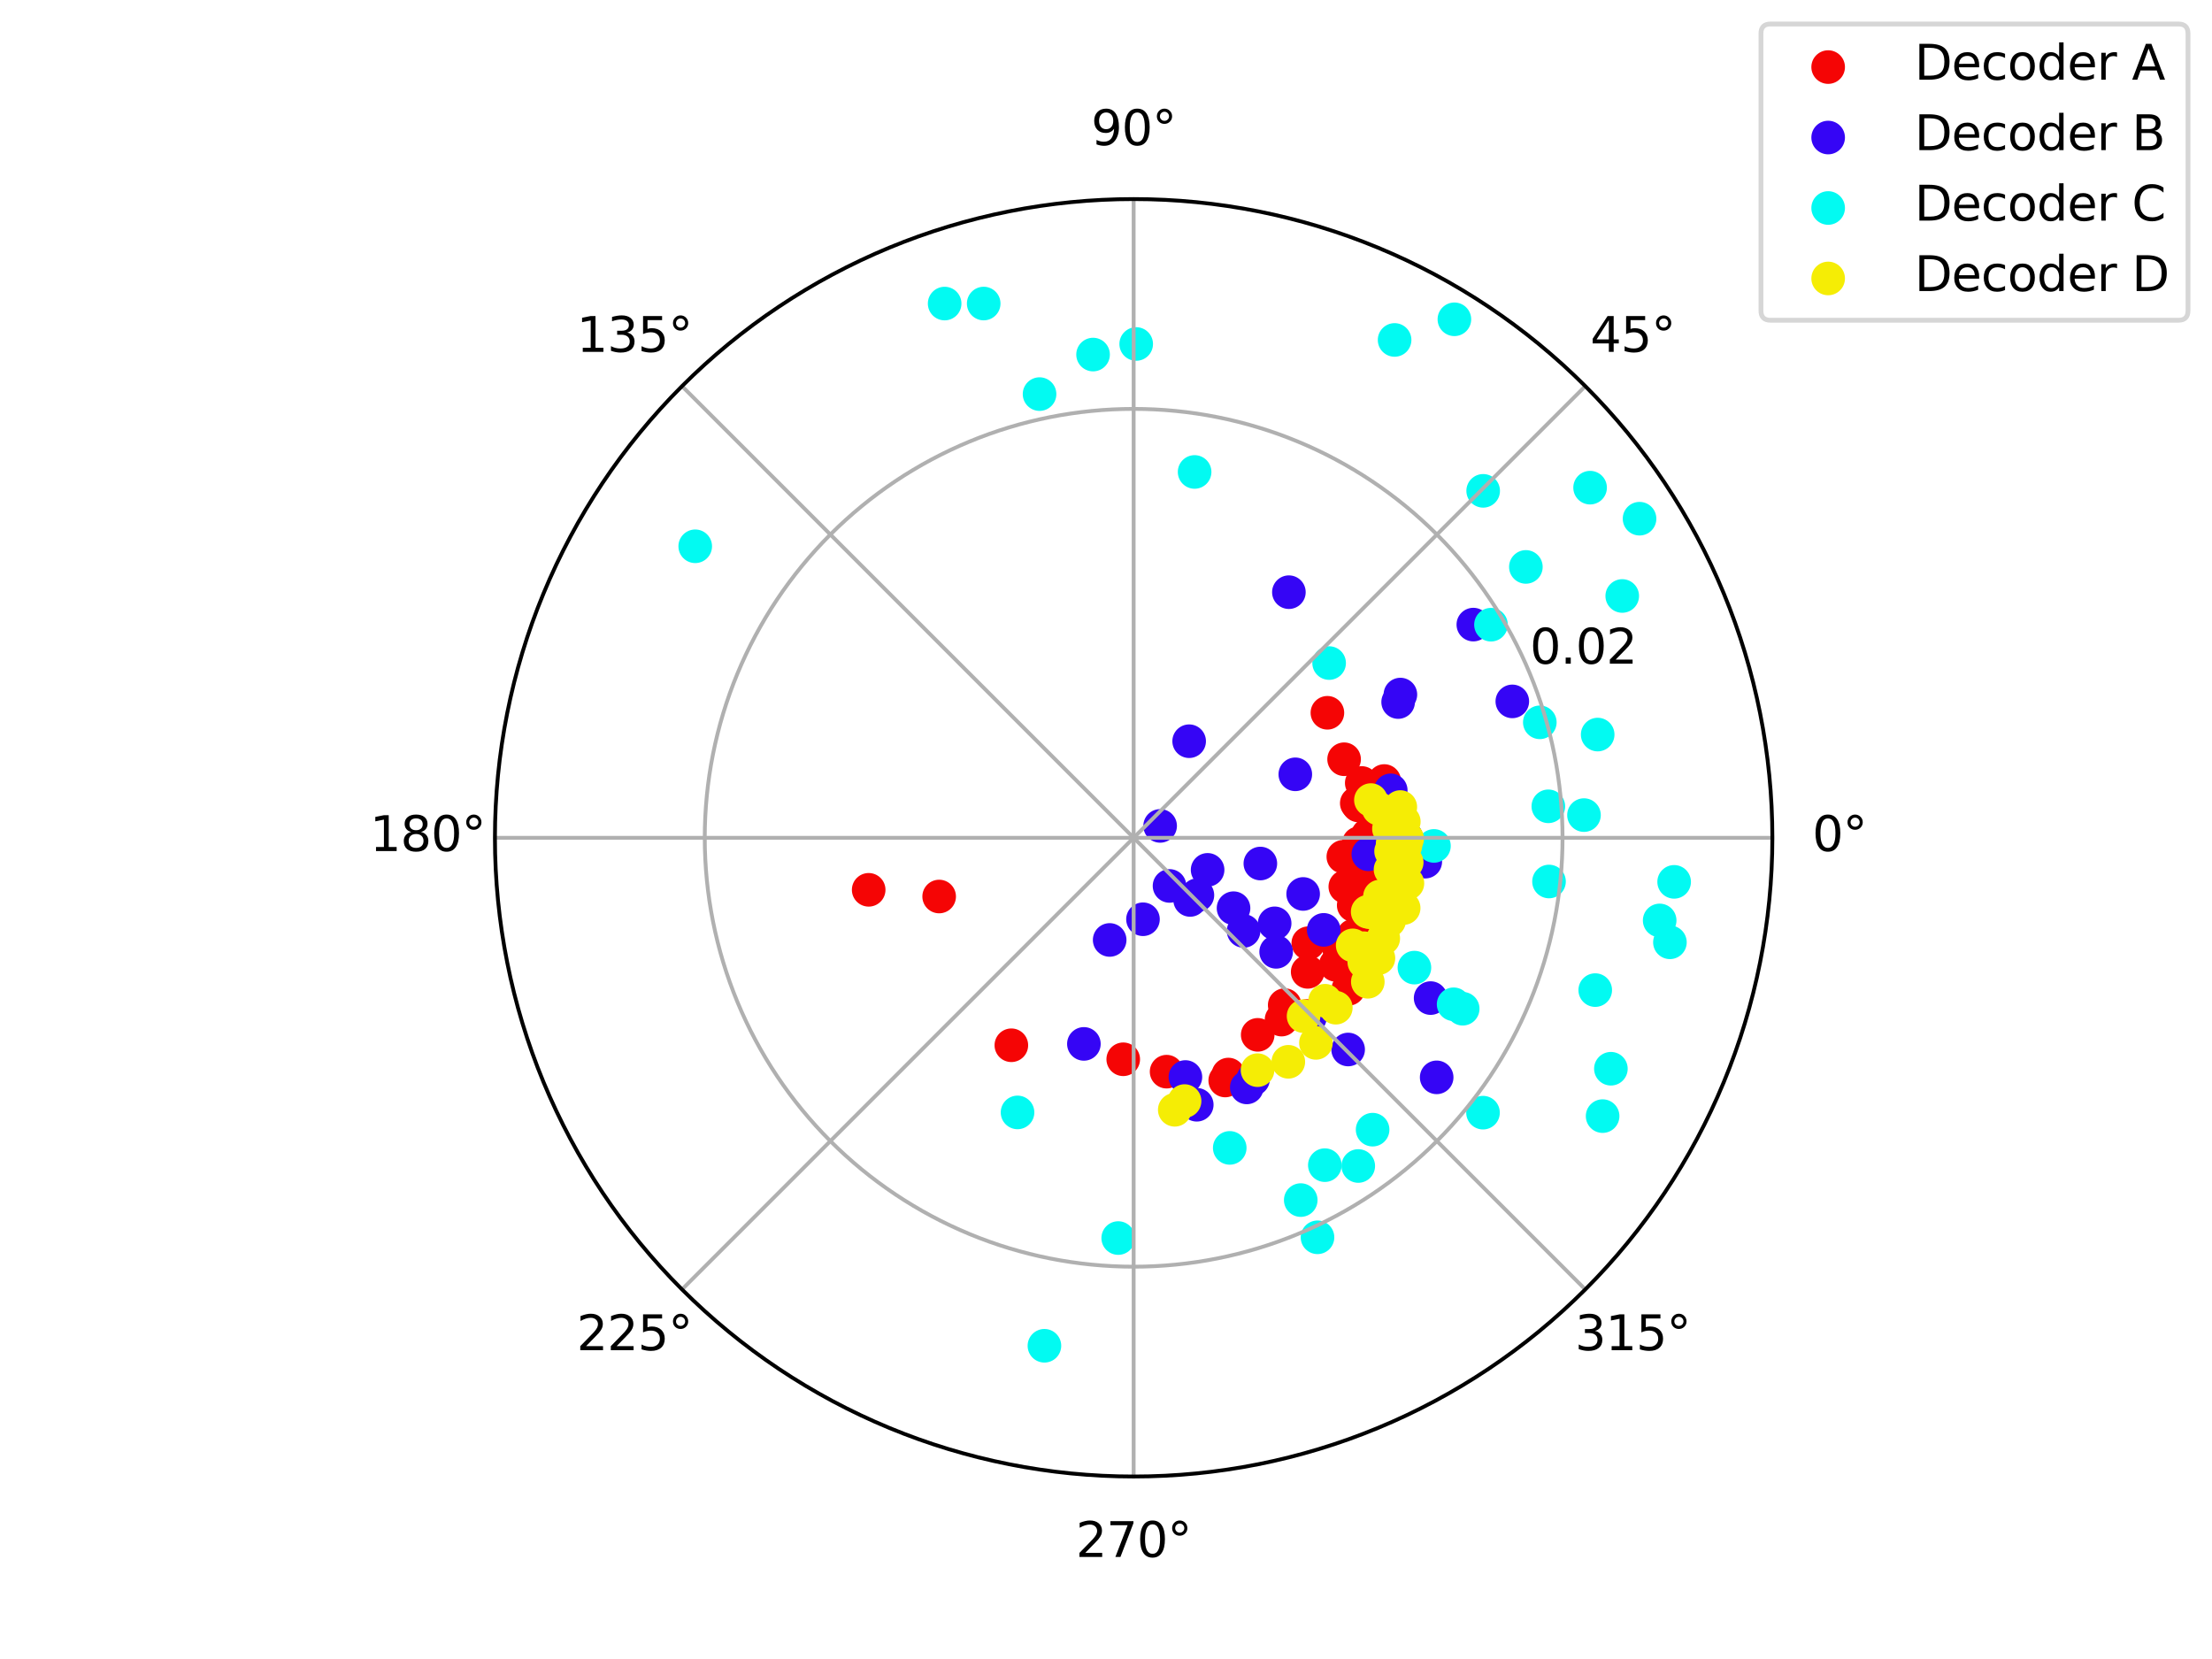 <?xml version="1.0" encoding="utf-8" standalone="no"?>
<!DOCTYPE svg PUBLIC "-//W3C//DTD SVG 1.1//EN"
  "http://www.w3.org/Graphics/SVG/1.1/DTD/svg11.dtd">
<svg xmlns:xlink="http://www.w3.org/1999/xlink" width="460.8pt" height="345.6pt" viewBox="0 0 460.8 345.6" xmlns="http://www.w3.org/2000/svg" version="1.1">
 <defs>
  <style type="text/css">*{stroke-linejoin: round; stroke-linecap: butt}</style>
 </defs>
 <g id="figure_1">
  <g id="patch_1">
   <path d="M 0 345.6 
L 460.8 345.6 
L 460.8 0 
L 0 0 
z
" style="fill: #ffffff"/>
  </g>
  <g id="axes_1">
   <g id="patch_2">
    <path d="M 369.216 174.528 
C 369.216 157.055 365.774 139.752 359.088 123.61 
C 352.401 107.467 342.6 92.798 330.245 80.443 
C 317.89 68.088 303.221 58.287 287.078 51.6 
C 270.936 44.914 253.633 41.472 236.16 41.472 
C 218.687 41.472 201.384 44.914 185.242 51.6 
C 169.099 58.287 154.43 68.088 142.075 80.443 
C 129.72 92.798 119.919 107.467 113.232 123.61 
C 106.546 139.752 103.104 157.055 103.104 174.528 
C 103.104 192.001 106.546 209.304 113.232 225.446 
C 119.919 241.589 129.72 256.258 142.075 268.613 
C 154.43 280.968 169.099 290.769 185.242 297.456 
C 201.384 304.142 218.687 307.584 236.16 307.584 
C 253.633 307.584 270.936 304.142 287.078 297.456 
C 303.221 290.769 317.89 280.968 330.245 268.613 
C 342.6 256.258 352.401 241.589 359.088 225.446 
C 365.774 209.304 369.216 192.001 369.216 174.528 
M 236.16 174.528 
C 236.16 174.528 236.16 174.528 236.16 174.528 
C 236.16 174.528 236.16 174.528 236.16 174.528 
C 236.16 174.528 236.16 174.528 236.16 174.528 
C 236.16 174.528 236.16 174.528 236.16 174.528 
C 236.16 174.528 236.16 174.528 236.16 174.528 
C 236.16 174.528 236.16 174.528 236.16 174.528 
C 236.16 174.528 236.16 174.528 236.16 174.528 
C 236.16 174.528 236.16 174.528 236.16 174.528 
C 236.16 174.528 236.16 174.528 236.16 174.528 
C 236.16 174.528 236.16 174.528 236.16 174.528 
C 236.16 174.528 236.16 174.528 236.16 174.528 
C 236.16 174.528 236.16 174.528 236.16 174.528 
C 236.16 174.528 236.16 174.528 236.16 174.528 
C 236.16 174.528 236.16 174.528 236.16 174.528 
C 236.16 174.528 236.16 174.528 236.16 174.528 
C 236.16 174.528 236.16 174.528 236.16 174.528 
M 369.216 174.528 
z
" style="fill: #ffffff"/>
   </g>
   <g id="PathCollection_1">
    <defs>
     <path id="me23d773d91" d="M 0 3 
C 0.796 3 1.559 2.684 2.121 2.121 
C 2.684 1.559 3 0.796 3 0 
C 3 -0.796 2.684 -1.559 2.121 -2.121 
C 1.559 -2.684 0.796 -3 0 -3 
C -0.796 -3 -1.559 -2.684 -2.121 -2.121 
C -2.684 -1.559 -3 -0.796 -3 0 
C -3 0.796 -2.684 1.559 -2.121 2.121 
C -1.559 2.684 -0.796 3 0 3 
z
" style="stroke: #f50505"/>
    </defs>
    <g clip-path="url(#p194fa18417)">
     <use xlink:href="#me23d773d91" x="281.481" y="203.711" style="fill: #f50505; stroke: #f50505"/>
     <use xlink:href="#me23d773d91" x="283.009" y="167.795" style="fill: #f50505; stroke: #f50505"/>
     <use xlink:href="#me23d773d91" x="291.278" y="176.873" style="fill: #f50505; stroke: #f50505"/>
     <use xlink:href="#me23d773d91" x="280.898" y="205.999" style="fill: #f50505; stroke: #f50505"/>
     <use xlink:href="#me23d773d91" x="281.523" y="202.877" style="fill: #f50505; stroke: #f50505"/>
     <use xlink:href="#me23d773d91" x="282.45" y="194.84" style="fill: #f50505; stroke: #f50505"/>
     <use xlink:href="#me23d773d91" x="276.521" y="148.485" style="fill: #f50505; stroke: #f50505"/>
     <use xlink:href="#me23d773d91" x="288.364" y="162.701" style="fill: #f50505; stroke: #f50505"/>
     <use xlink:href="#me23d773d91" x="266.97" y="212.401" style="fill: #f50505; stroke: #f50505"/>
     <use xlink:href="#me23d773d91" x="195.644" y="186.761" style="fill: #f50505; stroke: #f50505"/>
     <use xlink:href="#me23d773d91" x="284.944" y="174.016" style="fill: #f50505; stroke: #f50505"/>
     <use xlink:href="#me23d773d91" x="285.635" y="181.394" style="fill: #f50505; stroke: #f50505"/>
     <use xlink:href="#me23d773d91" x="283.064" y="175.658" style="fill: #f50505; stroke: #f50505"/>
     <use xlink:href="#me23d773d91" x="284.719" y="185.958" style="fill: #f50505; stroke: #f50505"/>
     <use xlink:href="#me23d773d91" x="280.253" y="184.713" style="fill: #f50505; stroke: #f50505"/>
     <use xlink:href="#me23d773d91" x="280.002" y="158.164" style="fill: #f50505; stroke: #f50505"/>
     <use xlink:href="#me23d773d91" x="267.629" y="209.384" style="fill: #f50505; stroke: #f50505"/>
     <use xlink:href="#me23d773d91" x="282.641" y="167.322" style="fill: #f50505; stroke: #f50505"/>
     <use xlink:href="#me23d773d91" x="286.143" y="178.586" style="fill: #f50505; stroke: #f50505"/>
     <use xlink:href="#me23d773d91" x="262.002" y="215.577" style="fill: #f50505; stroke: #f50505"/>
     <use xlink:href="#me23d773d91" x="272.538" y="196.487" style="fill: #f50505; stroke: #f50505"/>
     <use xlink:href="#me23d773d91" x="279.84" y="178.474" style="fill: #f50505; stroke: #f50505"/>
     <use xlink:href="#me23d773d91" x="286.269" y="173.9" style="fill: #f50505; stroke: #f50505"/>
     <use xlink:href="#me23d773d91" x="290.122" y="167.661" style="fill: #f50505; stroke: #f50505"/>
     <use xlink:href="#me23d773d91" x="284.667" y="180.31" style="fill: #f50505; stroke: #f50505"/>
     <use xlink:href="#me23d773d91" x="282.003" y="188.589" style="fill: #f50505; stroke: #f50505"/>
     <use xlink:href="#me23d773d91" x="283.677" y="163.109" style="fill: #f50505; stroke: #f50505"/>
     <use xlink:href="#me23d773d91" x="284.374" y="175.527" style="fill: #f50505; stroke: #f50505"/>
     <use xlink:href="#me23d773d91" x="282.274" y="197.654" style="fill: #f50505; stroke: #f50505"/>
     <use xlink:href="#me23d773d91" x="243.024" y="223.247" style="fill: #f50505; stroke: #f50505"/>
     <use xlink:href="#me23d773d91" x="278.262" y="201" style="fill: #f50505; stroke: #f50505"/>
     <use xlink:href="#me23d773d91" x="279.002" y="197.782" style="fill: #f50505; stroke: #f50505"/>
     <use xlink:href="#me23d773d91" x="180.963" y="185.366" style="fill: #f50505; stroke: #f50505"/>
     <use xlink:href="#me23d773d91" x="281.919" y="194.925" style="fill: #f50505; stroke: #f50505"/>
     <use xlink:href="#me23d773d91" x="272.254" y="211.647" style="fill: #f50505; stroke: #f50505"/>
     <use xlink:href="#me23d773d91" x="285.013" y="173.924" style="fill: #f50505; stroke: #f50505"/>
     <use xlink:href="#me23d773d91" x="255.894" y="223.847" style="fill: #f50505; stroke: #f50505"/>
     <use xlink:href="#me23d773d91" x="272.413" y="202.458" style="fill: #f50505; stroke: #f50505"/>
     <use xlink:href="#me23d773d91" x="233.991" y="220.667" style="fill: #f50505; stroke: #f50505"/>
     <use xlink:href="#me23d773d91" x="210.683" y="217.747" style="fill: #f50505; stroke: #f50505"/>
     <use xlink:href="#me23d773d91" x="255.236" y="225.086" style="fill: #f50505; stroke: #f50505"/>
    </g>
   </g>
   <g id="PathCollection_2">
    <defs>
     <path id="mc0450aae2a" d="M 0 3 
C 0.796 3 1.559 2.684 2.121 2.121 
C 2.684 1.559 3 0.796 3 0 
C 3 -0.796 2.684 -1.559 2.121 -2.121 
C 1.559 -2.684 0.796 -3 0 -3 
C -0.796 -3 -1.559 -2.684 -2.121 -2.121 
C -2.684 -1.559 -3 -0.796 -3 0 
C -3 0.796 -2.684 1.559 -2.121 2.121 
C -1.559 2.684 -0.796 3 0 3 
z
" style="stroke: #3505f5"/>
    </defs>
    <g clip-path="url(#p194fa18417)">
     <use xlink:href="#mc0450aae2a" x="238.105" y="191.498" style="fill: #3505f5; stroke: #3505f5"/>
     <use xlink:href="#mc0450aae2a" x="292.906" y="174.528" style="fill: #3505f5; stroke: #3505f5"/>
     <use xlink:href="#mc0450aae2a" x="292.906" y="174.528" style="fill: #3505f5; stroke: #3505f5"/>
     <use xlink:href="#mc0450aae2a" x="249.306" y="230.14" style="fill: #3505f5; stroke: #3505f5"/>
     <use xlink:href="#mc0450aae2a" x="259.728" y="226.528" style="fill: #3505f5; stroke: #3505f5"/>
     <use xlink:href="#mc0450aae2a" x="299.285" y="224.432" style="fill: #3505f5; stroke: #3505f5"/>
     <use xlink:href="#mc0450aae2a" x="247.924" y="187.475" style="fill: #3505f5; stroke: #3505f5"/>
     <use xlink:href="#mc0450aae2a" x="268.5" y="123.362" style="fill: #3505f5; stroke: #3505f5"/>
     <use xlink:href="#mc0450aae2a" x="315.043" y="146.113" style="fill: #3505f5; stroke: #3505f5"/>
     <use xlink:href="#mc0450aae2a" x="231.165" y="195.809" style="fill: #3505f5; stroke: #3505f5"/>
     <use xlink:href="#mc0450aae2a" x="275.749" y="193.708" style="fill: #3505f5; stroke: #3505f5"/>
     <use xlink:href="#mc0450aae2a" x="272.895" y="211.908" style="fill: #3505f5; stroke: #3505f5"/>
     <use xlink:href="#mc0450aae2a" x="280.84" y="218.63" style="fill: #3505f5; stroke: #3505f5"/>
     <use xlink:href="#mc0450aae2a" x="291.259" y="146.249" style="fill: #3505f5; stroke: #3505f5"/>
     <use xlink:href="#mc0450aae2a" x="249.441" y="186.479" style="fill: #3505f5; stroke: #3505f5"/>
     <use xlink:href="#mc0450aae2a" x="241.677" y="172.05" style="fill: #3505f5; stroke: #3505f5"/>
     <use xlink:href="#mc0450aae2a" x="298.025" y="207.92" style="fill: #3505f5; stroke: #3505f5"/>
     <use xlink:href="#mc0450aae2a" x="285.049" y="177.963" style="fill: #3505f5; stroke: #3505f5"/>
     <use xlink:href="#mc0450aae2a" x="292.906" y="174.528" style="fill: #3505f5; stroke: #3505f5"/>
     <use xlink:href="#mc0450aae2a" x="225.795" y="217.463" style="fill: #3505f5; stroke: #3505f5"/>
     <use xlink:href="#mc0450aae2a" x="251.567" y="181.208" style="fill: #3505f5; stroke: #3505f5"/>
     <use xlink:href="#mc0450aae2a" x="256.968" y="189.193" style="fill: #3505f5; stroke: #3505f5"/>
     <use xlink:href="#mc0450aae2a" x="261.034" y="224.814" style="fill: #3505f5; stroke: #3505f5"/>
     <use xlink:href="#mc0450aae2a" x="292.906" y="174.528" style="fill: #3505f5; stroke: #3505f5"/>
     <use xlink:href="#mc0450aae2a" x="265.846" y="198.287" style="fill: #3505f5; stroke: #3505f5"/>
     <use xlink:href="#mc0450aae2a" x="269.836" y="161.305" style="fill: #3505f5; stroke: #3505f5"/>
     <use xlink:href="#mc0450aae2a" x="247.722" y="154.408" style="fill: #3505f5; stroke: #3505f5"/>
     <use xlink:href="#mc0450aae2a" x="265.534" y="192.348" style="fill: #3505f5; stroke: #3505f5"/>
     <use xlink:href="#mc0450aae2a" x="291.728" y="144.69" style="fill: #3505f5; stroke: #3505f5"/>
     <use xlink:href="#mc0450aae2a" x="289.718" y="164.641" style="fill: #3505f5; stroke: #3505f5"/>
     <use xlink:href="#mc0450aae2a" x="296.911" y="179.498" style="fill: #3505f5; stroke: #3505f5"/>
     <use xlink:href="#mc0450aae2a" x="306.922" y="130.116" style="fill: #3505f5; stroke: #3505f5"/>
     <use xlink:href="#mc0450aae2a" x="292.906" y="174.528" style="fill: #3505f5; stroke: #3505f5"/>
     <use xlink:href="#mc0450aae2a" x="246.943" y="224.36" style="fill: #3505f5; stroke: #3505f5"/>
     <use xlink:href="#mc0450aae2a" x="292.906" y="174.528" style="fill: #3505f5; stroke: #3505f5"/>
     <use xlink:href="#mc0450aae2a" x="259.065" y="193.934" style="fill: #3505f5; stroke: #3505f5"/>
     <use xlink:href="#mc0450aae2a" x="292.906" y="174.528" style="fill: #3505f5; stroke: #3505f5"/>
     <use xlink:href="#mc0450aae2a" x="271.47" y="186.227" style="fill: #3505f5; stroke: #3505f5"/>
     <use xlink:href="#mc0450aae2a" x="243.635" y="184.556" style="fill: #3505f5; stroke: #3505f5"/>
     <use xlink:href="#mc0450aae2a" x="262.555" y="179.889" style="fill: #3505f5; stroke: #3505f5"/>
     <use xlink:href="#mc0450aae2a" x="292.906" y="174.528" style="fill: #3505f5; stroke: #3505f5"/>
    </g>
   </g>
   <g id="PathCollection_3">
    <defs>
     <path id="m77faddc46d" d="M 0 3 
C 0.796 3 1.559 2.684 2.121 2.121 
C 2.684 1.559 3 0.796 3 0 
C 3 -0.796 2.684 -1.559 2.121 -2.121 
C 1.559 -2.684 0.796 -3 0 -3 
C -0.796 -3 -1.559 -2.684 -2.121 -2.121 
C -2.684 -1.559 -3 -0.796 -3 0 
C -3 0.796 -2.684 1.559 -2.121 2.121 
C -1.559 2.684 -0.796 3 0 3 
z
" style="stroke: #02faf2"/>
    </defs>
    <g clip-path="url(#p194fa18417)">
     <use xlink:href="#m77faddc46d" x="276.881" y="138.127" style="fill: #02faf2; stroke: #02faf2"/>
     <use xlink:href="#m77faddc46d" x="236.691" y="71.66" style="fill: #02faf2; stroke: #02faf2"/>
     <use xlink:href="#m77faddc46d" x="285.941" y="235.329" style="fill: #02faf2; stroke: #02faf2"/>
     <use xlink:href="#m77faddc46d" x="256.178" y="239.127" style="fill: #02faf2; stroke: #02faf2"/>
     <use xlink:href="#m77faddc46d" x="302.817" y="209.21" style="fill: #02faf2; stroke: #02faf2"/>
     <use xlink:href="#m77faddc46d" x="196.787" y="63.238" style="fill: #02faf2; stroke: #02faf2"/>
     <use xlink:href="#m77faddc46d" x="308.94" y="231.788" style="fill: #02faf2; stroke: #02faf2"/>
     <use xlink:href="#m77faddc46d" x="216.558" y="82.098" style="fill: #02faf2; stroke: #02faf2"/>
     <use xlink:href="#m77faddc46d" x="302.976" y="66.516" style="fill: #02faf2; stroke: #02faf2"/>
     <use xlink:href="#m77faddc46d" x="282.951" y="242.898" style="fill: #02faf2; stroke: #02faf2"/>
     <use xlink:href="#m77faddc46d" x="337.942" y="124.153" style="fill: #02faf2; stroke: #02faf2"/>
     <use xlink:href="#m77faddc46d" x="341.549" y="108.054" style="fill: #02faf2; stroke: #02faf2"/>
     <use xlink:href="#m77faddc46d" x="217.572" y="280.348" style="fill: #02faf2; stroke: #02faf2"/>
     <use xlink:href="#m77faddc46d" x="345.74" y="191.743" style="fill: #02faf2; stroke: #02faf2"/>
     <use xlink:href="#m77faddc46d" x="329.973" y="169.799" style="fill: #02faf2; stroke: #02faf2"/>
     <use xlink:href="#m77faddc46d" x="317.868" y="118.1" style="fill: #02faf2; stroke: #02faf2"/>
     <use xlink:href="#m77faddc46d" x="227.706" y="73.862" style="fill: #02faf2; stroke: #02faf2"/>
     <use xlink:href="#m77faddc46d" x="290.521" y="70.817" style="fill: #02faf2; stroke: #02faf2"/>
     <use xlink:href="#m77faddc46d" x="294.648" y="201.573" style="fill: #02faf2; stroke: #02faf2"/>
     <use xlink:href="#m77faddc46d" x="275.988" y="242.722" style="fill: #02faf2; stroke: #02faf2"/>
     <use xlink:href="#m77faddc46d" x="348.755" y="183.707" style="fill: #02faf2; stroke: #02faf2"/>
     <use xlink:href="#m77faddc46d" x="232.947" y="257.91" style="fill: #02faf2; stroke: #02faf2"/>
     <use xlink:href="#m77faddc46d" x="347.875" y="196.3" style="fill: #02faf2; stroke: #02faf2"/>
     <use xlink:href="#m77faddc46d" x="298.72" y="176.221" style="fill: #02faf2; stroke: #02faf2"/>
     <use xlink:href="#m77faddc46d" x="270.969" y="250" style="fill: #02faf2; stroke: #02faf2"/>
     <use xlink:href="#m77faddc46d" x="332.826" y="153.024" style="fill: #02faf2; stroke: #02faf2"/>
     <use xlink:href="#m77faddc46d" x="144.829" y="113.801" style="fill: #02faf2; stroke: #02faf2"/>
     <use xlink:href="#m77faddc46d" x="320.772" y="150.472" style="fill: #02faf2; stroke: #02faf2"/>
     <use xlink:href="#m77faddc46d" x="322.545" y="167.969" style="fill: #02faf2; stroke: #02faf2"/>
     <use xlink:href="#m77faddc46d" x="331.246" y="101.589" style="fill: #02faf2; stroke: #02faf2"/>
     <use xlink:href="#m77faddc46d" x="304.707" y="210.137" style="fill: #02faf2; stroke: #02faf2"/>
     <use xlink:href="#m77faddc46d" x="204.922" y="63.233" style="fill: #02faf2; stroke: #02faf2"/>
     <use xlink:href="#m77faddc46d" x="211.971" y="231.737" style="fill: #02faf2; stroke: #02faf2"/>
     <use xlink:href="#m77faddc46d" x="333.855" y="232.508" style="fill: #02faf2; stroke: #02faf2"/>
     <use xlink:href="#m77faddc46d" x="310.597" y="130.135" style="fill: #02faf2; stroke: #02faf2"/>
     <use xlink:href="#m77faddc46d" x="335.578" y="222.636" style="fill: #02faf2; stroke: #02faf2"/>
     <use xlink:href="#m77faddc46d" x="248.859" y="98.317" style="fill: #02faf2; stroke: #02faf2"/>
     <use xlink:href="#m77faddc46d" x="308.972" y="102.251" style="fill: #02faf2; stroke: #02faf2"/>
     <use xlink:href="#m77faddc46d" x="332.317" y="206.257" style="fill: #02faf2; stroke: #02faf2"/>
     <use xlink:href="#m77faddc46d" x="274.46" y="257.753" style="fill: #02faf2; stroke: #02faf2"/>
     <use xlink:href="#m77faddc46d" x="322.688" y="183.634" style="fill: #02faf2; stroke: #02faf2"/>
    </g>
   </g>
   <g id="PathCollection_4">
    <defs>
     <path id="madf265ea5b" d="M 0 3 
C 0.796 3 1.559 2.684 2.121 2.121 
C 2.684 1.559 3 0.796 3 0 
C 3 -0.796 2.684 -1.559 2.121 -2.121 
C 1.559 -2.684 0.796 -3 0 -3 
C -0.796 -3 -1.559 -2.684 -2.121 -2.121 
C -2.684 -1.559 -3 -0.796 -3 0 
C -3 0.796 -2.684 1.559 -2.121 2.121 
C -1.559 2.684 -0.796 3 0 3 
z
" style="stroke: #f5ed05"/>
    </defs>
    <g clip-path="url(#p194fa18417)">
     <use xlink:href="#madf265ea5b" x="287.153" y="199.607" style="fill: #f5ed05; stroke: #f5ed05"/>
     <use xlink:href="#madf265ea5b" x="293.193" y="184.004" style="fill: #f5ed05; stroke: #f5ed05"/>
     <use xlink:href="#madf265ea5b" x="292.409" y="189.162" style="fill: #f5ed05; stroke: #f5ed05"/>
     <use xlink:href="#madf265ea5b" x="288.16" y="195.486" style="fill: #f5ed05; stroke: #f5ed05"/>
     <use xlink:href="#madf265ea5b" x="284.938" y="204.523" style="fill: #f5ed05; stroke: #f5ed05"/>
     <use xlink:href="#madf265ea5b" x="293.145" y="174.717" style="fill: #f5ed05; stroke: #f5ed05"/>
     <use xlink:href="#madf265ea5b" x="287.192" y="168.462" style="fill: #f5ed05; stroke: #f5ed05"/>
     <use xlink:href="#madf265ea5b" x="291.711" y="168.12" style="fill: #f5ed05; stroke: #f5ed05"/>
     <use xlink:href="#madf265ea5b" x="285.911" y="197.747" style="fill: #f5ed05; stroke: #f5ed05"/>
     <use xlink:href="#madf265ea5b" x="284.108" y="197.525" style="fill: #f5ed05; stroke: #f5ed05"/>
     <use xlink:href="#madf265ea5b" x="289.787" y="177.345" style="fill: #f5ed05; stroke: #f5ed05"/>
     <use xlink:href="#madf265ea5b" x="291.74" y="188.237" style="fill: #f5ed05; stroke: #f5ed05"/>
     <use xlink:href="#madf265ea5b" x="292.216" y="182.776" style="fill: #f5ed05; stroke: #f5ed05"/>
     <use xlink:href="#madf265ea5b" x="289.392" y="191.769" style="fill: #f5ed05; stroke: #f5ed05"/>
     <use xlink:href="#madf265ea5b" x="292.785" y="176.136" style="fill: #f5ed05; stroke: #f5ed05"/>
     <use xlink:href="#madf265ea5b" x="289.34" y="172.651" style="fill: #f5ed05; stroke: #f5ed05"/>
     <use xlink:href="#madf265ea5b" x="290.356" y="176.831" style="fill: #f5ed05; stroke: #f5ed05"/>
     <use xlink:href="#madf265ea5b" x="290.129" y="175.982" style="fill: #f5ed05; stroke: #f5ed05"/>
     <use xlink:href="#madf265ea5b" x="274.131" y="217.254" style="fill: #f5ed05; stroke: #f5ed05"/>
     <use xlink:href="#madf265ea5b" x="261.966" y="222.935" style="fill: #f5ed05; stroke: #f5ed05"/>
     <use xlink:href="#madf265ea5b" x="281.789" y="196.937" style="fill: #f5ed05; stroke: #f5ed05"/>
     <use xlink:href="#madf265ea5b" x="284.912" y="189.941" style="fill: #f5ed05; stroke: #f5ed05"/>
     <use xlink:href="#madf265ea5b" x="290.891" y="175.889" style="fill: #f5ed05; stroke: #f5ed05"/>
     <use xlink:href="#madf265ea5b" x="291.993" y="171.94" style="fill: #f5ed05; stroke: #f5ed05"/>
     <use xlink:href="#madf265ea5b" x="287.467" y="186.758" style="fill: #f5ed05; stroke: #f5ed05"/>
     <use xlink:href="#madf265ea5b" x="271.555" y="211.678" style="fill: #f5ed05; stroke: #f5ed05"/>
     <use xlink:href="#madf265ea5b" x="285.585" y="166.668" style="fill: #f5ed05; stroke: #f5ed05"/>
     <use xlink:href="#madf265ea5b" x="276.04" y="208.472" style="fill: #f5ed05; stroke: #f5ed05"/>
     <use xlink:href="#madf265ea5b" x="284.204" y="200.42" style="fill: #f5ed05; stroke: #f5ed05"/>
     <use xlink:href="#madf265ea5b" x="287.417" y="190.838" style="fill: #f5ed05; stroke: #f5ed05"/>
     <use xlink:href="#madf265ea5b" x="290.109" y="175.856" style="fill: #f5ed05; stroke: #f5ed05"/>
     <use xlink:href="#madf265ea5b" x="268.381" y="221.192" style="fill: #f5ed05; stroke: #f5ed05"/>
     <use xlink:href="#madf265ea5b" x="293.045" y="179.663" style="fill: #f5ed05; stroke: #f5ed05"/>
     <use xlink:href="#madf265ea5b" x="287.974" y="189.384" style="fill: #f5ed05; stroke: #f5ed05"/>
     <use xlink:href="#madf265ea5b" x="278.276" y="209.922" style="fill: #f5ed05; stroke: #f5ed05"/>
     <use xlink:href="#madf265ea5b" x="291.904" y="177.455" style="fill: #f5ed05; stroke: #f5ed05"/>
     <use xlink:href="#madf265ea5b" x="246.769" y="229.372" style="fill: #f5ed05; stroke: #f5ed05"/>
     <use xlink:href="#madf265ea5b" x="289.673" y="181.134" style="fill: #f5ed05; stroke: #f5ed05"/>
     <use xlink:href="#madf265ea5b" x="285.438" y="190.035" style="fill: #f5ed05; stroke: #f5ed05"/>
     <use xlink:href="#madf265ea5b" x="292.438" y="171.161" style="fill: #f5ed05; stroke: #f5ed05"/>
     <use xlink:href="#madf265ea5b" x="244.725" y="231.188" style="fill: #f5ed05; stroke: #f5ed05"/>
    </g>
   </g>
   <g id="matplotlib.axis_1">
    <g id="xtick_1">
     <g id="line2d_1">
      <path d="M 236.16 174.528 
L 369.216 174.528 
" clip-path="url(#p194fa18417)" style="fill: none; stroke: #b0b0b0; stroke-width: 0.8; stroke-linecap: square"/>
     </g>
     <g id="text_1">
      <!-- 0° -->
      <g transform="translate(377.535 177.287)scale(0.1 -0.1)">
       <defs>
        <path id="DejaVuSans-30" d="M 2034 4250 
Q 1547 4250 1301 3770 
Q 1056 3291 1056 2328 
Q 1056 1369 1301 889 
Q 1547 409 2034 409 
Q 2525 409 2770 889 
Q 3016 1369 3016 2328 
Q 3016 3291 2770 3770 
Q 2525 4250 2034 4250 
z
M 2034 4750 
Q 2819 4750 3233 4129 
Q 3647 3509 3647 2328 
Q 3647 1150 3233 529 
Q 2819 -91 2034 -91 
Q 1250 -91 836 529 
Q 422 1150 422 2328 
Q 422 3509 836 4129 
Q 1250 4750 2034 4750 
z
" transform="scale(0.016)"/>
        <path id="DejaVuSans-b0" d="M 1600 4347 
Q 1350 4347 1178 4173 
Q 1006 4000 1006 3750 
Q 1006 3503 1178 3333 
Q 1350 3163 1600 3163 
Q 1850 3163 2022 3333 
Q 2194 3503 2194 3750 
Q 2194 3997 2020 4172 
Q 1847 4347 1600 4347 
z
M 1600 4750 
Q 1800 4750 1984 4673 
Q 2169 4597 2303 4453 
Q 2447 4313 2519 4134 
Q 2591 3956 2591 3750 
Q 2591 3338 2302 3052 
Q 2013 2766 1594 2766 
Q 1172 2766 890 3047 
Q 609 3328 609 3750 
Q 609 4169 896 4459 
Q 1184 4750 1600 4750 
z
" transform="scale(0.016)"/>
       </defs>
       <use xlink:href="#DejaVuSans-30"/>
       <use xlink:href="#DejaVuSans-b0" x="63.623"/>
      </g>
     </g>
    </g>
    <g id="xtick_2">
     <g id="line2d_2">
      <path d="M 236.16 174.528 
L 330.245 80.443 
" clip-path="url(#p194fa18417)" style="fill: none; stroke: #b0b0b0; stroke-width: 0.8; stroke-linecap: square"/>
     </g>
     <g id="text_2">
      <!-- 45° -->
      <g transform="translate(331.282 73.303)scale(0.1 -0.1)">
       <defs>
        <path id="DejaVuSans-34" d="M 2419 4116 
L 825 1625 
L 2419 1625 
L 2419 4116 
z
M 2253 4666 
L 3047 4666 
L 3047 1625 
L 3713 1625 
L 3713 1100 
L 3047 1100 
L 3047 0 
L 2419 0 
L 2419 1100 
L 313 1100 
L 313 1709 
L 2253 4666 
z
" transform="scale(0.016)"/>
        <path id="DejaVuSans-35" d="M 691 4666 
L 3169 4666 
L 3169 4134 
L 1269 4134 
L 1269 2991 
Q 1406 3038 1543 3061 
Q 1681 3084 1819 3084 
Q 2600 3084 3056 2656 
Q 3513 2228 3513 1497 
Q 3513 744 3044 326 
Q 2575 -91 1722 -91 
Q 1428 -91 1123 -41 
Q 819 9 494 109 
L 494 744 
Q 775 591 1075 516 
Q 1375 441 1709 441 
Q 2250 441 2565 725 
Q 2881 1009 2881 1497 
Q 2881 1984 2565 2268 
Q 2250 2553 1709 2553 
Q 1456 2553 1204 2497 
Q 953 2441 691 2322 
L 691 4666 
z
" transform="scale(0.016)"/>
       </defs>
       <use xlink:href="#DejaVuSans-34"/>
       <use xlink:href="#DejaVuSans-35" x="63.623"/>
       <use xlink:href="#DejaVuSans-b0" x="127.246"/>
      </g>
     </g>
    </g>
    <g id="xtick_3">
     <g id="line2d_3">
      <path d="M 236.16 174.528 
L 236.16 41.472 
" clip-path="url(#p194fa18417)" style="fill: none; stroke: #b0b0b0; stroke-width: 0.8; stroke-linecap: square"/>
     </g>
     <g id="text_3">
      <!-- 90° -->
      <g transform="translate(227.298 30.231)scale(0.1 -0.1)">
       <defs>
        <path id="DejaVuSans-39" d="M 703 97 
L 703 672 
Q 941 559 1184 500 
Q 1428 441 1663 441 
Q 2288 441 2617 861 
Q 2947 1281 2994 2138 
Q 2813 1869 2534 1725 
Q 2256 1581 1919 1581 
Q 1219 1581 811 2004 
Q 403 2428 403 3163 
Q 403 3881 828 4315 
Q 1253 4750 1959 4750 
Q 2769 4750 3195 4129 
Q 3622 3509 3622 2328 
Q 3622 1225 3098 567 
Q 2575 -91 1691 -91 
Q 1453 -91 1209 -44 
Q 966 3 703 97 
z
M 1959 2075 
Q 2384 2075 2632 2365 
Q 2881 2656 2881 3163 
Q 2881 3666 2632 3958 
Q 2384 4250 1959 4250 
Q 1534 4250 1286 3958 
Q 1038 3666 1038 3163 
Q 1038 2656 1286 2365 
Q 1534 2075 1959 2075 
z
" transform="scale(0.016)"/>
       </defs>
       <use xlink:href="#DejaVuSans-39"/>
       <use xlink:href="#DejaVuSans-30" x="63.623"/>
       <use xlink:href="#DejaVuSans-b0" x="127.246"/>
      </g>
     </g>
    </g>
    <g id="xtick_4">
     <g id="line2d_4">
      <path d="M 236.16 174.528 
L 142.075 80.443 
" clip-path="url(#p194fa18417)" style="fill: none; stroke: #b0b0b0; stroke-width: 0.8; stroke-linecap: square"/>
     </g>
     <g id="text_4">
      <!-- 135° -->
      <g transform="translate(120.132 73.303)scale(0.1 -0.1)">
       <defs>
        <path id="DejaVuSans-31" d="M 794 531 
L 1825 531 
L 1825 4091 
L 703 3866 
L 703 4441 
L 1819 4666 
L 2450 4666 
L 2450 531 
L 3481 531 
L 3481 0 
L 794 0 
L 794 531 
z
" transform="scale(0.016)"/>
        <path id="DejaVuSans-33" d="M 2597 2516 
Q 3050 2419 3304 2112 
Q 3559 1806 3559 1356 
Q 3559 666 3084 287 
Q 2609 -91 1734 -91 
Q 1441 -91 1130 -33 
Q 819 25 488 141 
L 488 750 
Q 750 597 1062 519 
Q 1375 441 1716 441 
Q 2309 441 2620 675 
Q 2931 909 2931 1356 
Q 2931 1769 2642 2001 
Q 2353 2234 1838 2234 
L 1294 2234 
L 1294 2753 
L 1863 2753 
Q 2328 2753 2575 2939 
Q 2822 3125 2822 3475 
Q 2822 3834 2567 4026 
Q 2313 4219 1838 4219 
Q 1578 4219 1281 4162 
Q 984 4106 628 3988 
L 628 4550 
Q 988 4650 1302 4700 
Q 1616 4750 1894 4750 
Q 2613 4750 3031 4423 
Q 3450 4097 3450 3541 
Q 3450 3153 3228 2886 
Q 3006 2619 2597 2516 
z
" transform="scale(0.016)"/>
       </defs>
       <use xlink:href="#DejaVuSans-31"/>
       <use xlink:href="#DejaVuSans-33" x="63.623"/>
       <use xlink:href="#DejaVuSans-35" x="127.246"/>
       <use xlink:href="#DejaVuSans-b0" x="190.869"/>
      </g>
     </g>
    </g>
    <g id="xtick_5">
     <g id="line2d_5">
      <path d="M 236.16 174.528 
L 103.104 174.528 
" clip-path="url(#p194fa18417)" style="fill: none; stroke: #b0b0b0; stroke-width: 0.8; stroke-linecap: square"/>
     </g>
     <g id="text_5">
      <!-- 180° -->
      <g transform="translate(77.06 177.287)scale(0.1 -0.1)">
       <defs>
        <path id="DejaVuSans-38" d="M 2034 2216 
Q 1584 2216 1326 1975 
Q 1069 1734 1069 1313 
Q 1069 891 1326 650 
Q 1584 409 2034 409 
Q 2484 409 2743 651 
Q 3003 894 3003 1313 
Q 3003 1734 2745 1975 
Q 2488 2216 2034 2216 
z
M 1403 2484 
Q 997 2584 770 2862 
Q 544 3141 544 3541 
Q 544 4100 942 4425 
Q 1341 4750 2034 4750 
Q 2731 4750 3128 4425 
Q 3525 4100 3525 3541 
Q 3525 3141 3298 2862 
Q 3072 2584 2669 2484 
Q 3125 2378 3379 2068 
Q 3634 1759 3634 1313 
Q 3634 634 3220 271 
Q 2806 -91 2034 -91 
Q 1263 -91 848 271 
Q 434 634 434 1313 
Q 434 1759 690 2068 
Q 947 2378 1403 2484 
z
M 1172 3481 
Q 1172 3119 1398 2916 
Q 1625 2713 2034 2713 
Q 2441 2713 2670 2916 
Q 2900 3119 2900 3481 
Q 2900 3844 2670 4047 
Q 2441 4250 2034 4250 
Q 1625 4250 1398 4047 
Q 1172 3844 1172 3481 
z
" transform="scale(0.016)"/>
       </defs>
       <use xlink:href="#DejaVuSans-31"/>
       <use xlink:href="#DejaVuSans-38" x="63.623"/>
       <use xlink:href="#DejaVuSans-30" x="127.246"/>
       <use xlink:href="#DejaVuSans-b0" x="190.869"/>
      </g>
     </g>
    </g>
    <g id="xtick_6">
     <g id="line2d_6">
      <path d="M 236.16 174.528 
L 142.075 268.613 
" clip-path="url(#p194fa18417)" style="fill: none; stroke: #b0b0b0; stroke-width: 0.8; stroke-linecap: square"/>
     </g>
     <g id="text_6">
      <!-- 225° -->
      <g transform="translate(120.132 281.272)scale(0.1 -0.1)">
       <defs>
        <path id="DejaVuSans-32" d="M 1228 531 
L 3431 531 
L 3431 0 
L 469 0 
L 469 531 
Q 828 903 1448 1529 
Q 2069 2156 2228 2338 
Q 2531 2678 2651 2914 
Q 2772 3150 2772 3378 
Q 2772 3750 2511 3984 
Q 2250 4219 1831 4219 
Q 1534 4219 1204 4116 
Q 875 4013 500 3803 
L 500 4441 
Q 881 4594 1212 4672 
Q 1544 4750 1819 4750 
Q 2544 4750 2975 4387 
Q 3406 4025 3406 3419 
Q 3406 3131 3298 2873 
Q 3191 2616 2906 2266 
Q 2828 2175 2409 1742 
Q 1991 1309 1228 531 
z
" transform="scale(0.016)"/>
       </defs>
       <use xlink:href="#DejaVuSans-32"/>
       <use xlink:href="#DejaVuSans-32" x="63.623"/>
       <use xlink:href="#DejaVuSans-35" x="127.246"/>
       <use xlink:href="#DejaVuSans-b0" x="190.869"/>
      </g>
     </g>
    </g>
    <g id="xtick_7">
     <g id="line2d_7">
      <path d="M 236.16 174.528 
L 236.16 307.584 
" clip-path="url(#p194fa18417)" style="fill: none; stroke: #b0b0b0; stroke-width: 0.8; stroke-linecap: square"/>
     </g>
     <g id="text_7">
      <!-- 270° -->
      <g transform="translate(224.116 324.343)scale(0.1 -0.1)">
       <defs>
        <path id="DejaVuSans-37" d="M 525 4666 
L 3525 4666 
L 3525 4397 
L 1831 0 
L 1172 0 
L 2766 4134 
L 525 4134 
L 525 4666 
z
" transform="scale(0.016)"/>
       </defs>
       <use xlink:href="#DejaVuSans-32"/>
       <use xlink:href="#DejaVuSans-37" x="63.623"/>
       <use xlink:href="#DejaVuSans-30" x="127.246"/>
       <use xlink:href="#DejaVuSans-b0" x="190.869"/>
      </g>
     </g>
    </g>
    <g id="xtick_8">
     <g id="line2d_8">
      <path d="M 236.16 174.528 
L 330.245 268.613 
" clip-path="url(#p194fa18417)" style="fill: none; stroke: #b0b0b0; stroke-width: 0.8; stroke-linecap: square"/>
     </g>
     <g id="text_8">
      <!-- 315° -->
      <g transform="translate(328.101 281.272)scale(0.1 -0.1)">
       <use xlink:href="#DejaVuSans-33"/>
       <use xlink:href="#DejaVuSans-31" x="63.623"/>
       <use xlink:href="#DejaVuSans-35" x="127.246"/>
       <use xlink:href="#DejaVuSans-b0" x="190.869"/>
      </g>
     </g>
    </g>
   </g>
   <g id="matplotlib.axis_2">
    <g id="ytick_1">
     <g id="line2d_9">
      <path d="M 325.506 174.528 
C 325.506 162.795 323.195 151.176 318.705 140.337 
C 314.215 129.497 307.634 119.647 299.337 111.351 
C 291.041 103.054 281.191 96.473 270.351 91.983 
C 259.512 87.493 247.893 85.182 236.16 85.182 
C 224.427 85.182 212.808 87.493 201.969 91.983 
C 191.129 96.473 181.279 103.054 172.983 111.351 
C 164.686 119.647 158.105 129.497 153.615 140.337 
C 149.125 151.176 146.814 162.795 146.814 174.528 
C 146.814 186.261 149.125 197.88 153.615 208.719 
C 158.105 219.559 164.686 229.409 172.983 237.705 
C 181.279 246.002 191.129 252.583 201.969 257.073 
C 212.808 261.563 224.427 263.874 236.16 263.874 
C 247.893 263.874 259.512 261.563 270.351 257.073 
C 281.191 252.583 291.041 246.002 299.337 237.705 
C 307.634 229.409 314.215 219.559 318.705 208.719 
C 323.195 197.88 325.506 186.261 325.506 174.528 
" clip-path="url(#p194fa18417)" style="fill: none; stroke: #b0b0b0; stroke-width: 0.8; stroke-linecap: square"/>
     </g>
     <g id="text_9">
      <!-- 0.02 -->
      <g transform="translate(318.705 138.257)scale(0.1 -0.1)">
       <defs>
        <path id="DejaVuSans-2e" d="M 684 794 
L 1344 794 
L 1344 0 
L 684 0 
L 684 794 
z
" transform="scale(0.016)"/>
       </defs>
       <use xlink:href="#DejaVuSans-30"/>
       <use xlink:href="#DejaVuSans-2e" x="63.623"/>
       <use xlink:href="#DejaVuSans-30" x="95.41"/>
       <use xlink:href="#DejaVuSans-32" x="159.033"/>
      </g>
     </g>
    </g>
   </g>
   <g id="patch_3">
    <path d="M 369.216 174.528 
C 369.216 157.055 365.774 139.752 359.088 123.61 
C 352.401 107.467 342.6 92.798 330.245 80.443 
C 317.89 68.088 303.221 58.287 287.078 51.6 
C 270.936 44.914 253.633 41.472 236.16 41.472 
C 218.687 41.472 201.384 44.914 185.242 51.6 
C 169.099 58.287 154.43 68.088 142.075 80.443 
C 129.72 92.798 119.919 107.467 113.232 123.61 
C 106.546 139.752 103.104 157.055 103.104 174.528 
C 103.104 192.001 106.546 209.304 113.232 225.446 
C 119.919 241.589 129.72 256.258 142.075 268.613 
C 154.43 280.968 169.099 290.769 185.242 297.456 
C 201.384 304.142 218.687 307.584 236.16 307.584 
C 253.633 307.584 270.936 304.142 287.078 297.456 
C 303.221 290.769 317.89 280.968 330.245 268.613 
C 342.6 256.258 352.401 241.589 359.088 225.446 
C 365.774 209.304 369.216 192.001 369.216 174.528 
" style="fill: none; stroke: #000000; stroke-width: 0.8; stroke-linejoin: miter; stroke-linecap: square"/>
   </g>
  </g>
  <g id="legend_1">
   <g id="patch_4">
    <path d="M 368.839 66.713 
L 453.8 66.713 
Q 455.8 66.713 455.8 64.713 
L 455.8 7 
Q 455.8 5 453.8 5 
L 368.839 5 
Q 366.839 5 366.839 7 
L 366.839 64.713 
Q 366.839 66.713 368.839 66.713 
z
" style="fill: #ffffff; opacity: 0.8; stroke: #cccccc; stroke-linejoin: miter"/>
   </g>
   <g id="PathCollection_5">
    <g>
     <use xlink:href="#me23d773d91" x="380.839" y="13.973" style="fill: #f50505; stroke: #f50505"/>
    </g>
   </g>
   <g id="text_10">
    <!-- Decoder A -->
    <g transform="translate(398.839 16.598)scale(0.1 -0.1)">
     <defs>
      <path id="DejaVuSans-44" d="M 1259 4147 
L 1259 519 
L 2022 519 
Q 2988 519 3436 956 
Q 3884 1394 3884 2338 
Q 3884 3275 3436 3711 
Q 2988 4147 2022 4147 
L 1259 4147 
z
M 628 4666 
L 1925 4666 
Q 3281 4666 3915 4102 
Q 4550 3538 4550 2338 
Q 4550 1131 3912 565 
Q 3275 0 1925 0 
L 628 0 
L 628 4666 
z
" transform="scale(0.016)"/>
      <path id="DejaVuSans-65" d="M 3597 1894 
L 3597 1613 
L 953 1613 
Q 991 1019 1311 708 
Q 1631 397 2203 397 
Q 2534 397 2845 478 
Q 3156 559 3463 722 
L 3463 178 
Q 3153 47 2828 -22 
Q 2503 -91 2169 -91 
Q 1331 -91 842 396 
Q 353 884 353 1716 
Q 353 2575 817 3079 
Q 1281 3584 2069 3584 
Q 2775 3584 3186 3129 
Q 3597 2675 3597 1894 
z
M 3022 2063 
Q 3016 2534 2758 2815 
Q 2500 3097 2075 3097 
Q 1594 3097 1305 2825 
Q 1016 2553 972 2059 
L 3022 2063 
z
" transform="scale(0.016)"/>
      <path id="DejaVuSans-63" d="M 3122 3366 
L 3122 2828 
Q 2878 2963 2633 3030 
Q 2388 3097 2138 3097 
Q 1578 3097 1268 2742 
Q 959 2388 959 1747 
Q 959 1106 1268 751 
Q 1578 397 2138 397 
Q 2388 397 2633 464 
Q 2878 531 3122 666 
L 3122 134 
Q 2881 22 2623 -34 
Q 2366 -91 2075 -91 
Q 1284 -91 818 406 
Q 353 903 353 1747 
Q 353 2603 823 3093 
Q 1294 3584 2113 3584 
Q 2378 3584 2631 3529 
Q 2884 3475 3122 3366 
z
" transform="scale(0.016)"/>
      <path id="DejaVuSans-6f" d="M 1959 3097 
Q 1497 3097 1228 2736 
Q 959 2375 959 1747 
Q 959 1119 1226 758 
Q 1494 397 1959 397 
Q 2419 397 2687 759 
Q 2956 1122 2956 1747 
Q 2956 2369 2687 2733 
Q 2419 3097 1959 3097 
z
M 1959 3584 
Q 2709 3584 3137 3096 
Q 3566 2609 3566 1747 
Q 3566 888 3137 398 
Q 2709 -91 1959 -91 
Q 1206 -91 779 398 
Q 353 888 353 1747 
Q 353 2609 779 3096 
Q 1206 3584 1959 3584 
z
" transform="scale(0.016)"/>
      <path id="DejaVuSans-64" d="M 2906 2969 
L 2906 4863 
L 3481 4863 
L 3481 0 
L 2906 0 
L 2906 525 
Q 2725 213 2448 61 
Q 2172 -91 1784 -91 
Q 1150 -91 751 415 
Q 353 922 353 1747 
Q 353 2572 751 3078 
Q 1150 3584 1784 3584 
Q 2172 3584 2448 3432 
Q 2725 3281 2906 2969 
z
M 947 1747 
Q 947 1113 1208 752 
Q 1469 391 1925 391 
Q 2381 391 2643 752 
Q 2906 1113 2906 1747 
Q 2906 2381 2643 2742 
Q 2381 3103 1925 3103 
Q 1469 3103 1208 2742 
Q 947 2381 947 1747 
z
" transform="scale(0.016)"/>
      <path id="DejaVuSans-72" d="M 2631 2963 
Q 2534 3019 2420 3045 
Q 2306 3072 2169 3072 
Q 1681 3072 1420 2755 
Q 1159 2438 1159 1844 
L 1159 0 
L 581 0 
L 581 3500 
L 1159 3500 
L 1159 2956 
Q 1341 3275 1631 3429 
Q 1922 3584 2338 3584 
Q 2397 3584 2469 3576 
Q 2541 3569 2628 3553 
L 2631 2963 
z
" transform="scale(0.016)"/>
      <path id="DejaVuSans-20" transform="scale(0.016)"/>
      <path id="DejaVuSans-41" d="M 2188 4044 
L 1331 1722 
L 3047 1722 
L 2188 4044 
z
M 1831 4666 
L 2547 4666 
L 4325 0 
L 3669 0 
L 3244 1197 
L 1141 1197 
L 716 0 
L 50 0 
L 1831 4666 
z
" transform="scale(0.016)"/>
     </defs>
     <use xlink:href="#DejaVuSans-44"/>
     <use xlink:href="#DejaVuSans-65" x="77.002"/>
     <use xlink:href="#DejaVuSans-63" x="138.525"/>
     <use xlink:href="#DejaVuSans-6f" x="193.506"/>
     <use xlink:href="#DejaVuSans-64" x="254.688"/>
     <use xlink:href="#DejaVuSans-65" x="318.164"/>
     <use xlink:href="#DejaVuSans-72" x="379.688"/>
     <use xlink:href="#DejaVuSans-20" x="420.801"/>
     <use xlink:href="#DejaVuSans-41" x="452.588"/>
    </g>
   </g>
   <g id="PathCollection_6">
    <g>
     <use xlink:href="#mc0450aae2a" x="380.839" y="28.652" style="fill: #3505f5; stroke: #3505f5"/>
    </g>
   </g>
   <g id="text_11">
    <!-- Decoder B -->
    <g transform="translate(398.839 31.277)scale(0.1 -0.1)">
     <defs>
      <path id="DejaVuSans-42" d="M 1259 2228 
L 1259 519 
L 2272 519 
Q 2781 519 3026 730 
Q 3272 941 3272 1375 
Q 3272 1813 3026 2020 
Q 2781 2228 2272 2228 
L 1259 2228 
z
M 1259 4147 
L 1259 2741 
L 2194 2741 
Q 2656 2741 2882 2914 
Q 3109 3088 3109 3444 
Q 3109 3797 2882 3972 
Q 2656 4147 2194 4147 
L 1259 4147 
z
M 628 4666 
L 2241 4666 
Q 2963 4666 3353 4366 
Q 3744 4066 3744 3513 
Q 3744 3084 3544 2831 
Q 3344 2578 2956 2516 
Q 3422 2416 3680 2098 
Q 3938 1781 3938 1306 
Q 3938 681 3513 340 
Q 3088 0 2303 0 
L 628 0 
L 628 4666 
z
" transform="scale(0.016)"/>
     </defs>
     <use xlink:href="#DejaVuSans-44"/>
     <use xlink:href="#DejaVuSans-65" x="77.002"/>
     <use xlink:href="#DejaVuSans-63" x="138.525"/>
     <use xlink:href="#DejaVuSans-6f" x="193.506"/>
     <use xlink:href="#DejaVuSans-64" x="254.688"/>
     <use xlink:href="#DejaVuSans-65" x="318.164"/>
     <use xlink:href="#DejaVuSans-72" x="379.688"/>
     <use xlink:href="#DejaVuSans-20" x="420.801"/>
     <use xlink:href="#DejaVuSans-42" x="452.588"/>
    </g>
   </g>
   <g id="PathCollection_7">
    <g>
     <use xlink:href="#m77faddc46d" x="380.839" y="43.33" style="fill: #02faf2; stroke: #02faf2"/>
    </g>
   </g>
   <g id="text_12">
    <!-- Decoder C -->
    <g transform="translate(398.839 45.955)scale(0.1 -0.1)">
     <defs>
      <path id="DejaVuSans-43" d="M 4122 4306 
L 4122 3641 
Q 3803 3938 3442 4084 
Q 3081 4231 2675 4231 
Q 1875 4231 1450 3742 
Q 1025 3253 1025 2328 
Q 1025 1406 1450 917 
Q 1875 428 2675 428 
Q 3081 428 3442 575 
Q 3803 722 4122 1019 
L 4122 359 
Q 3791 134 3420 21 
Q 3050 -91 2638 -91 
Q 1578 -91 968 557 
Q 359 1206 359 2328 
Q 359 3453 968 4101 
Q 1578 4750 2638 4750 
Q 3056 4750 3426 4639 
Q 3797 4528 4122 4306 
z
" transform="scale(0.016)"/>
     </defs>
     <use xlink:href="#DejaVuSans-44"/>
     <use xlink:href="#DejaVuSans-65" x="77.002"/>
     <use xlink:href="#DejaVuSans-63" x="138.525"/>
     <use xlink:href="#DejaVuSans-6f" x="193.506"/>
     <use xlink:href="#DejaVuSans-64" x="254.688"/>
     <use xlink:href="#DejaVuSans-65" x="318.164"/>
     <use xlink:href="#DejaVuSans-72" x="379.688"/>
     <use xlink:href="#DejaVuSans-20" x="420.801"/>
     <use xlink:href="#DejaVuSans-43" x="452.588"/>
    </g>
   </g>
   <g id="PathCollection_8">
    <g>
     <use xlink:href="#madf265ea5b" x="380.839" y="58.008" style="fill: #f5ed05; stroke: #f5ed05"/>
    </g>
   </g>
   <g id="text_13">
    <!-- Decoder D -->
    <g transform="translate(398.839 60.633)scale(0.1 -0.1)">
     <use xlink:href="#DejaVuSans-44"/>
     <use xlink:href="#DejaVuSans-65" x="77.002"/>
     <use xlink:href="#DejaVuSans-63" x="138.525"/>
     <use xlink:href="#DejaVuSans-6f" x="193.506"/>
     <use xlink:href="#DejaVuSans-64" x="254.688"/>
     <use xlink:href="#DejaVuSans-65" x="318.164"/>
     <use xlink:href="#DejaVuSans-72" x="379.688"/>
     <use xlink:href="#DejaVuSans-20" x="420.801"/>
     <use xlink:href="#DejaVuSans-44" x="452.588"/>
    </g>
   </g>
  </g>
 </g>
 <defs>
  <clipPath id="p194fa18417">
   <path d="M 369.216 174.528 
C 369.216 157.055 365.774 139.752 359.088 123.61 
C 352.401 107.467 342.6 92.798 330.245 80.443 
C 317.89 68.088 303.221 58.287 287.078 51.6 
C 270.936 44.914 253.633 41.472 236.16 41.472 
C 218.687 41.472 201.384 44.914 185.242 51.6 
C 169.099 58.287 154.43 68.088 142.075 80.443 
C 129.72 92.798 119.919 107.467 113.232 123.61 
C 106.546 139.752 103.104 157.055 103.104 174.528 
C 103.104 192.001 106.546 209.304 113.232 225.446 
C 119.919 241.589 129.72 256.258 142.075 268.613 
C 154.43 280.968 169.099 290.769 185.242 297.456 
C 201.384 304.142 218.687 307.584 236.16 307.584 
C 253.633 307.584 270.936 304.142 287.078 297.456 
C 303.221 290.769 317.89 280.968 330.245 268.613 
C 342.6 256.258 352.401 241.589 359.088 225.446 
C 365.774 209.304 369.216 192.001 369.216 174.528 
M 236.16 174.528 
C 236.16 174.528 236.16 174.528 236.16 174.528 
C 236.16 174.528 236.16 174.528 236.16 174.528 
C 236.16 174.528 236.16 174.528 236.16 174.528 
C 236.16 174.528 236.16 174.528 236.16 174.528 
C 236.16 174.528 236.16 174.528 236.16 174.528 
C 236.16 174.528 236.16 174.528 236.16 174.528 
C 236.16 174.528 236.16 174.528 236.16 174.528 
C 236.16 174.528 236.16 174.528 236.16 174.528 
C 236.16 174.528 236.16 174.528 236.16 174.528 
C 236.16 174.528 236.16 174.528 236.16 174.528 
C 236.16 174.528 236.16 174.528 236.16 174.528 
C 236.16 174.528 236.16 174.528 236.16 174.528 
C 236.16 174.528 236.16 174.528 236.16 174.528 
C 236.16 174.528 236.16 174.528 236.16 174.528 
C 236.16 174.528 236.16 174.528 236.16 174.528 
C 236.16 174.528 236.16 174.528 236.16 174.528 
M 369.216 174.528 
z
"/>
  </clipPath>
 </defs>
</svg>
